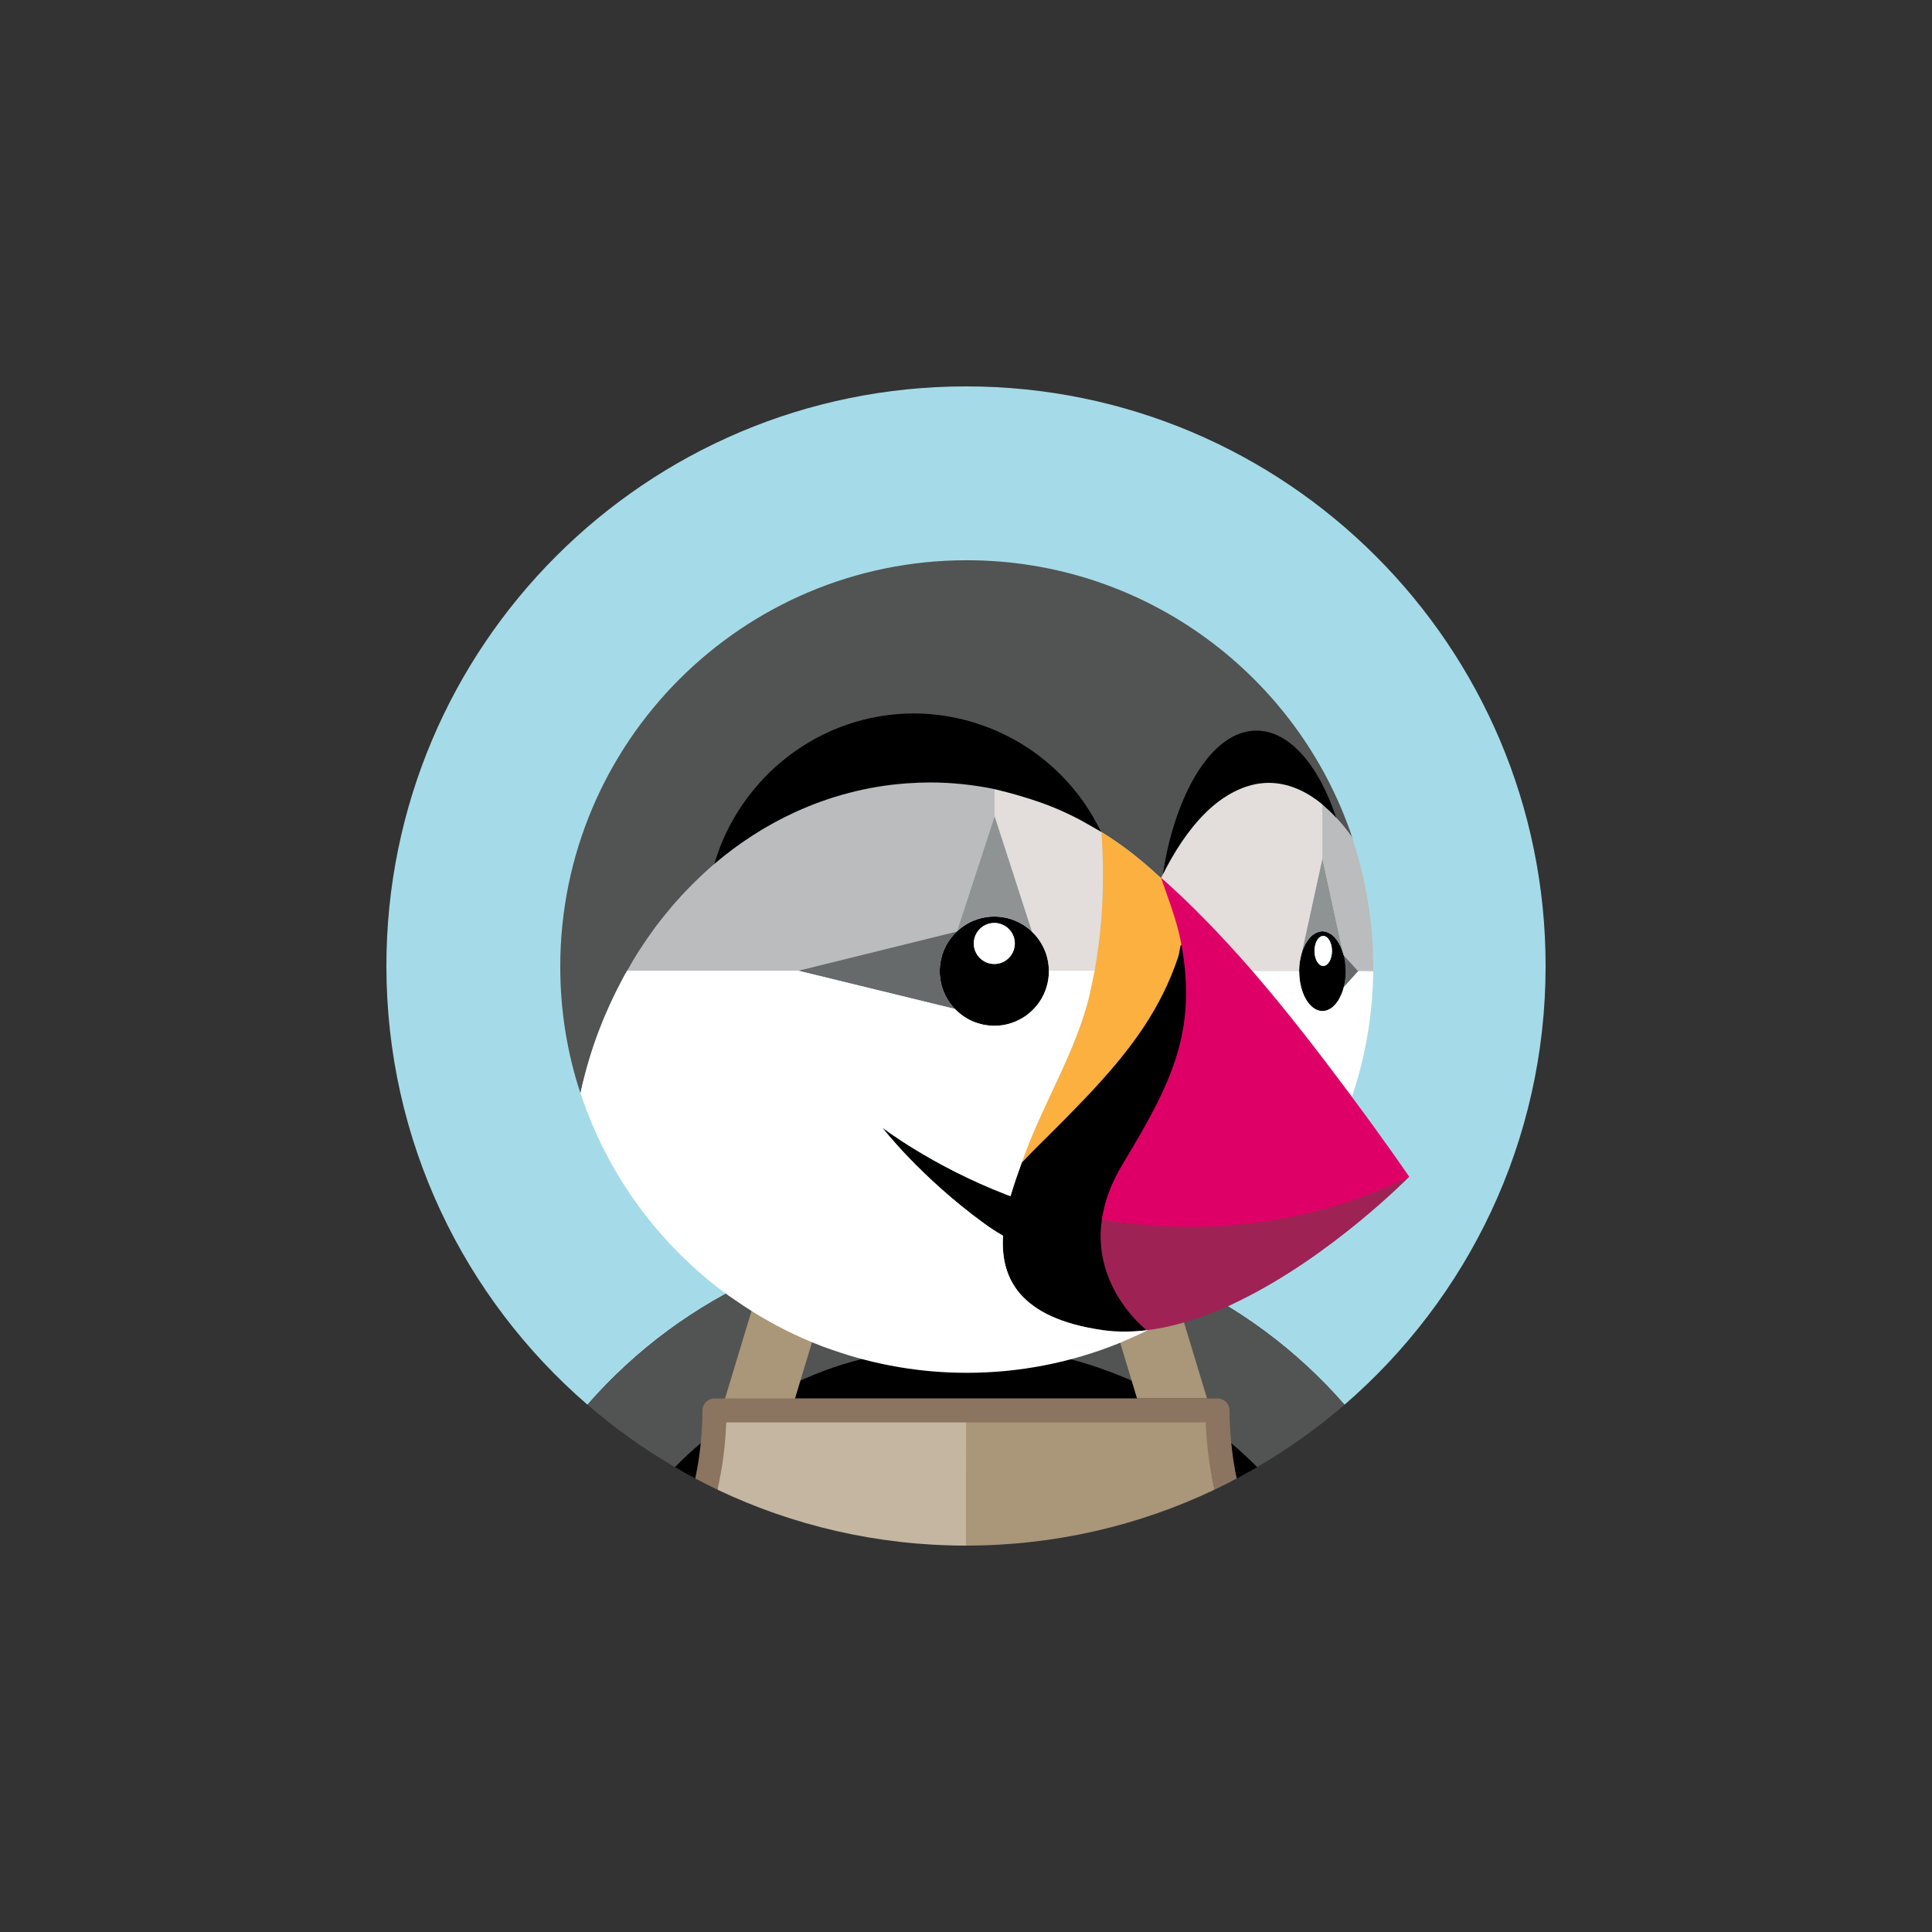 <svg width="250" height="250" viewBox="0 0 250 250" fill="none" xmlns="http://www.w3.org/2000/svg">
<rect x="0" y="0" width="250" height="250" fill="#333333" stroke="none"/>
<g clip-path="url(#clip0_973_1267)">
<path d="M98.621 165.088C99.818 164.554 101.032 164.064 102.256 163.604C103.639 163.084 105.033 162.596 106.446 162.17C108.204 161.64 109.977 161.161 111.774 160.78C114.199 160.264 116.651 159.885 119.118 159.645C117.724 164.019 116.198 168.351 114.543 172.634C114.612 173.47 114.655 174.308 114.675 175.146C118.075 174.474 121.533 174.135 125 174.134C128.534 174.134 131.984 174.487 135.325 175.146C135.345 174.308 135.388 173.47 135.457 172.634C133.802 168.351 132.276 164.019 130.882 159.645C133.351 159.884 135.803 160.265 138.226 160.78C140.022 161.161 141.795 161.64 143.554 162.17C144.967 162.596 146.361 163.084 147.744 163.604C148.969 164.064 150.183 164.555 151.381 165.088C160.038 168.937 167.751 174.631 173.98 181.77C189.906 168.018 200 147.694 200 125C200 83.579 166.421 50 125 50C83.579 50 50 83.579 50 125C50 147.694 60.094 168.017 76.02 181.77C82.249 174.63 89.962 168.937 98.621 165.088" fill="#A5DBE8"/>
<path d="M151.382 165.088L156.038 181.098L157.358 181.16C158.216 181.16 158.819 181.385 158.819 182.243C158.819 183.668 158.892 185.269 159.029 186.667C160.189 187.652 161.602 188.763 162.673 189.842C166.683 187.506 170.469 184.804 173.981 181.77C167.752 174.631 160.04 168.937 151.382 165.088M142.278 164.928L147.745 163.604C146.362 163.084 144.968 162.596 143.555 162.17C141.796 161.64 140.023 161.161 138.227 160.78C135.802 160.264 133.35 159.885 130.883 159.645C132.277 164.019 133.803 168.351 135.458 172.634C135.39 173.47 135.346 174.308 135.327 175.146C139.2 175.91 143.009 177.238 146.53 178.796L142.278 164.928" fill="#525353"/>
<path d="M87.328 189.842C88.199 190.35 89.078 190.845 89.972 191.318C90.285 189.815 90.786 187.732 90.937 186.186C89.777 187.171 88.399 188.763 87.328 189.842ZM146.438 178.657C142.875 177.079 139.148 175.902 135.325 175.146C131.924 174.474 128.466 174.135 125 174.134C121.465 174.134 118.015 174.487 114.674 175.146C110.801 175.91 106.76 177.068 103.24 178.625L102.865 180.958H147.135L146.438 178.657" fill="black"/>
<path d="M90.8 186.63C90.937 185.232 91.036 183.986 91.036 182.56C91.036 181.704 91.624 181.155 92.481 181.155L93.886 181.105L98.62 165.088C89.962 168.937 82.249 174.63 76.019 181.77C79.532 184.804 83.317 187.506 87.328 189.842C88.399 188.762 89.516 187.728 90.675 186.743" fill="#525353"/>
<path d="M159.6 189.479C159.903 191.003 159.972 191.306 160.027 191.318C160.918 190.844 161.8 190.352 162.671 189.842C161.588 188.75 160.46 187.705 159.289 186.708L159.6 189.479" fill="black"/>
<path d="M146.438 178.657L147.136 180.958H156.191L151.381 165.088C150.184 164.557 148.971 164.063 147.744 163.604L142.277 164.928L146.438 178.657Z" fill="#AA9678"/>
<path d="M93.969 184.163C94.016 184.129 94.064 184.096 94.111 184.062H93.975C93.974 184.095 93.971 184.129 93.969 184.163Z" fill="#C4B6A1"/>
<path d="M156.027 184.062H155.891L156.033 184.163C156.032 184.129 156.028 184.095 156.027 184.062Z" fill="#AA9678"/>
<path d="M155.871 183.83L124.938 183.866L125.002 200C136.514 200 147.418 197.399 157.166 192.763C156.529 189.967 156.466 186.955 156.362 184.024C156.315 183.99 155.871 183.83 155.871 183.83" fill="#AA9678"/>
<path d="M124.95 183.932C124.95 183.932 93.846 183.893 93.798 183.927C93.695 186.858 93.09 190.336 92.836 192.763C102.584 197.399 113.487 200 125 200L125.017 183.985L124.95 183.932Z" fill="#C4B6A1"/>
<path d="M148.198 171.969L148.214 172.017L148.198 171.969C148.198 171.969 147.438 171.366 146.473 170.255C147.438 171.366 148.198 171.969 148.198 171.969Z" fill="#AA9678"/>
<path d="M171.117 104.11V104.114V104.11ZM174.135 125.704L174.136 125.681L174.135 125.704Z" fill="white"/>
<path d="M174.052 124.513C174.054 124.533 174.06 124.551 174.062 124.571C174.064 124.583 174.068 124.594 174.069 124.606V124.61C174.105 124.897 174.119 125.196 174.125 125.498C174.126 125.554 174.136 125.606 174.136 125.661L174.136 125.681L174.136 125.704C174.135 125.764 174.125 125.819 174.124 125.878C174.12 126.169 174.102 126.46 174.07 126.749V126.753L174.062 126.796C174.059 126.819 174.052 126.839 174.049 126.862C174.01 127.16 173.954 127.457 173.881 127.749L173.88 127.753V127.754L173.891 127.742L173.895 127.729V127.729L175.858 125.674L173.879 123.603L173.879 123.607C173.953 123.896 174.01 124.2 174.052 124.513Z" fill="#676A6A"/>
<path d="M174.05 126.862C174.055 126.823 174.065 126.788 174.071 126.749C174.105 126.468 174.118 126.174 174.125 125.878C174.126 125.812 174.136 125.749 174.136 125.681C174.136 125.619 174.127 125.56 174.126 125.498C174.122 125.201 174.104 124.905 174.07 124.61C174.065 124.576 174.056 124.547 174.052 124.513C174.013 124.208 173.955 123.906 173.88 123.607C173.854 123.506 173.819 123.417 173.789 123.32C173.611 122.732 173.369 122.214 173.082 121.783C172.972 121.62 172.852 121.463 172.722 121.314C172.604 121.183 172.474 121.063 172.334 120.954C172.283 120.915 172.228 120.887 172.176 120.853C172.014 120.747 171.839 120.663 171.655 120.602C171.482 120.544 171.301 120.513 171.118 120.509C170.934 120.509 170.756 120.548 170.581 120.602C170.397 120.662 170.221 120.747 170.06 120.853C170.008 120.887 169.953 120.914 169.902 120.954C169.661 121.142 169.449 121.365 169.273 121.615C169.232 121.67 169.192 121.727 169.154 121.784C168.867 122.214 168.624 122.733 168.447 123.32L168.425 123.39C168.346 123.66 168.286 123.944 168.235 124.235C168.219 124.324 168.199 124.409 168.187 124.501C168.14 124.827 168.116 125.166 168.11 125.514C168.109 125.563 168.102 125.608 168.102 125.656H168.113C168.113 128.513 169.465 130.829 171.132 130.829C171.419 130.829 171.695 130.754 171.958 130.626C172.116 130.548 172.265 130.454 172.402 130.345C172.459 130.299 172.513 130.244 172.567 130.193C172.7 130.068 172.827 129.928 172.947 129.771C173.03 129.662 173.112 129.552 173.188 129.43C173.237 129.352 173.281 129.267 173.326 129.184C173.411 129.028 173.49 128.866 173.563 128.694C173.589 128.632 173.617 128.571 173.642 128.507C173.734 128.268 173.814 128.015 173.882 127.749C173.954 127.466 174.008 127.169 174.05 126.862V126.862ZM171.226 124.993C170.601 124.993 170.094 124.124 170.094 123.053C170.094 121.982 170.601 121.113 171.226 121.113C171.852 121.113 172.358 121.982 172.358 123.053C172.358 124.124 171.852 124.993 171.226 124.993Z" fill="black"/>
<path d="M171.226 121.114C170.601 121.114 170.094 121.982 170.094 123.053C170.094 124.124 170.601 124.993 171.226 124.993C171.851 124.993 172.357 124.124 172.357 123.053C172.357 121.982 171.851 121.114 171.226 121.114" fill="white"/>
<path d="M168.446 123.32C168.623 122.733 168.865 122.214 169.153 121.784C169.191 121.725 169.23 121.671 169.271 121.615C169.447 121.364 169.659 121.141 169.901 120.954C169.952 120.914 170.007 120.887 170.058 120.853C170.22 120.747 170.395 120.662 170.579 120.602C170.754 120.547 170.933 120.509 171.117 120.509C171.301 120.509 171.479 120.547 171.654 120.602C171.838 120.663 172.013 120.747 172.174 120.853C172.227 120.887 172.281 120.915 172.333 120.954C172.468 121.057 172.597 121.179 172.721 121.314C172.851 121.463 172.971 121.62 173.081 121.783C173.368 122.214 173.61 122.732 173.787 123.32V123.321L171.117 111.088L168.445 123.32H168.446" fill="#909393"/>
<path d="M135.724 125.567C135.72 125.321 135.704 125.078 135.677 124.839C135.676 124.836 135.675 124.832 135.675 124.829C135.647 124.595 135.608 124.363 135.557 124.133L135.553 124.115C135.502 123.891 135.441 123.669 135.369 123.451L135.363 123.436C135.292 123.22 135.209 123.007 135.116 122.799C135.115 122.795 135.112 122.79 135.11 122.786C134.366 121.129 133.015 119.821 131.336 119.13L131.316 119.122C130.907 118.955 130.484 118.828 130.051 118.74C130.04 118.739 130.03 118.738 130.018 118.736C129.572 118.648 129.118 118.603 128.663 118.603C128.207 118.603 127.763 118.65 127.331 118.732L127.286 118.739C126.856 118.825 126.442 118.95 126.044 119.11L126.012 119.122C125.61 119.285 125.224 119.485 124.859 119.72C124.494 119.956 124.151 120.223 123.836 120.519L123.828 120.543L123.802 120.549C123.297 121.03 122.865 121.581 122.519 122.186L122.506 122.208C122.401 122.394 122.305 122.587 122.217 122.784C122.208 122.805 122.196 122.825 122.187 122.846C122.107 123.028 122.038 123.217 121.974 123.407C121.961 123.444 121.945 123.48 121.933 123.516C121.877 123.694 121.831 123.876 121.788 124.058C121.777 124.111 121.76 124.162 121.749 124.214C121.711 124.394 121.685 124.579 121.661 124.764C121.654 124.821 121.642 124.875 121.636 124.932C121.562 125.634 121.595 126.342 121.732 127.034C121.733 127.043 121.734 127.053 121.736 127.063C121.825 127.504 121.955 127.929 122.122 128.336C122.124 128.342 122.125 128.348 122.128 128.353C122.466 129.171 122.954 129.918 123.567 130.556C124.048 131.057 124.601 131.487 125.209 131.83L125.218 131.836C125.408 131.942 125.604 132.038 125.804 132.127C125.82 132.134 125.836 132.144 125.853 132.151C126.038 132.232 126.23 132.301 126.423 132.366C126.455 132.378 126.487 132.392 126.52 132.402C126.698 132.459 126.882 132.505 127.066 132.547C127.116 132.559 127.164 132.575 127.214 132.586C127.393 132.623 127.577 132.648 127.762 132.672C127.818 132.678 127.873 132.691 127.93 132.697C129.58 132.871 131.238 132.457 132.614 131.529C133.366 131.02 134.014 130.372 134.523 129.62C135.311 128.453 135.731 127.077 135.73 125.669C135.73 125.652 135.727 125.636 135.727 125.621C135.727 125.602 135.724 125.585 135.724 125.567V125.567ZM128.663 124.739C128.315 124.739 127.969 124.671 127.647 124.537C127.325 124.404 127.033 124.208 126.786 123.962C126.54 123.715 126.344 123.422 126.211 123.1C126.077 122.778 126.009 122.433 126.009 122.084C126.009 121.736 126.078 121.391 126.211 121.069C126.345 120.747 126.54 120.454 126.787 120.207C127.033 119.961 127.326 119.765 127.648 119.632C127.97 119.499 128.315 119.43 128.664 119.43C129.368 119.43 130.043 119.71 130.541 120.208C131.039 120.706 131.318 121.381 131.318 122.085C131.318 122.789 131.038 123.464 130.54 123.962C130.042 124.46 129.367 124.739 128.663 124.739V124.739Z" fill="black"/>
<path d="M128.662 119.43C127.958 119.43 127.283 119.71 126.785 120.207C126.287 120.705 126.008 121.38 126.008 122.084C126.008 122.788 126.287 123.463 126.785 123.961C127.283 124.459 127.958 124.739 128.662 124.739C129.366 124.739 130.041 124.459 130.539 123.961C131.037 123.463 131.316 122.788 131.316 122.084C131.316 121.38 131.037 120.705 130.539 120.207C130.041 119.71 129.366 119.43 128.662 119.43" fill="white"/>
<path d="M123.8 120.549L123.826 120.543L123.834 120.519L128.7 105.635V102.152L128.7 102.113C125.953 101.544 123.155 101.255 120.35 101.251C119.398 101.251 118.454 101.292 117.515 101.356C117.378 101.365 117.241 101.373 117.104 101.384C112.219 101.755 107.409 103.028 102.954 105.061C99.135 106.805 95.585 109.103 92.395 111.827V111.828L92.39 111.832C91.536 112.563 90.709 113.325 89.911 114.116C89.761 114.262 89.608 114.407 89.46 114.556C88.705 115.318 87.975 116.103 87.27 116.911C87.118 117.087 86.967 117.267 86.816 117.445C86.105 118.28 85.421 119.136 84.764 120.014C84.709 120.087 84.658 120.165 84.605 120.239C83.982 121.089 83.385 121.958 82.814 122.845C82.702 123.018 82.587 123.188 82.478 123.363C82.015 124.097 81.584 124.851 81.156 125.607H103.326L123.8 120.549Z" fill="#BBBCBD"/>
<path d="M142.515 118.875C142.56 118.294 142.597 117.714 142.627 117.133C142.667 116.346 142.695 115.559 142.71 114.772C142.722 114.161 142.72 113.549 142.717 112.938C142.717 112.761 142.721 112.585 142.72 112.408C142.701 110.83 142.643 109.253 142.546 107.678L142.532 107.669L142.526 107.658C141.94 107.321 141.354 106.986 140.767 106.653L140.726 106.629L140.267 106.37L140.259 106.365L139.94 106.187L139.878 106.152C139.801 106.109 139.724 106.067 139.646 106.026C138.627 105.497 137.587 105.008 136.53 104.561C134.008 103.497 130.612 102.563 128.699 102.113V105.635L133.523 120.543L133.529 120.556C134.027 121.03 134.455 121.576 134.798 122.177V122.178C134.911 122.374 135.014 122.578 135.107 122.786C135.109 122.79 135.112 122.795 135.113 122.799C135.206 123.006 135.288 123.219 135.36 123.436L135.366 123.451C135.438 123.668 135.499 123.89 135.549 124.115L135.554 124.133C135.604 124.361 135.644 124.593 135.672 124.829C135.672 124.832 135.673 124.836 135.674 124.839C135.701 125.078 135.717 125.321 135.721 125.567L135.739 125.607H141.646C142.042 123.439 142.327 121.253 142.499 119.056C142.503 118.995 142.51 118.935 142.515 118.875" fill="#E3DDDB"/>
<path d="M150.241 113.604C150.237 113.61 150.234 113.618 150.23 113.625L150.241 113.604" fill="#FCB03F"/>
<path d="M123.836 120.519C124.153 120.222 124.497 119.954 124.863 119.718C125.227 119.484 125.612 119.285 126.013 119.122C126.023 119.117 126.034 119.114 126.044 119.11C126.446 118.948 126.862 118.824 127.286 118.739L127.332 118.732C127.77 118.647 128.216 118.604 128.663 118.603C129.128 118.603 129.58 118.65 130.019 118.736C130.03 118.738 130.04 118.739 130.052 118.74C130.491 118.829 130.922 118.959 131.337 119.13C132.15 119.465 132.895 119.949 133.532 120.556L133.527 120.543L128.703 105.635L123.836 120.519" fill="#909393"/>
<path d="M122.122 128.336C121.953 127.925 121.824 127.498 121.736 127.062C121.734 127.053 121.733 127.043 121.732 127.034C121.595 126.342 121.562 125.634 121.636 124.932C121.642 124.875 121.654 124.821 121.661 124.764C121.685 124.579 121.711 124.394 121.748 124.214C121.76 124.161 121.777 124.111 121.788 124.058C121.831 123.876 121.877 123.694 121.933 123.516C121.945 123.479 121.961 123.444 121.973 123.407C122.038 123.217 122.107 123.028 122.187 122.846C122.196 122.825 122.208 122.805 122.217 122.784C122.305 122.587 122.401 122.394 122.506 122.208L122.519 122.186C122.865 121.581 123.297 121.03 123.802 120.549L103.328 125.607H103.289L123.567 130.556C122.954 129.918 122.466 129.171 122.128 128.353C122.125 128.348 122.124 128.342 122.122 128.336" fill="#676A6A"/>
<path d="M168.185 124.501C168.198 124.409 168.217 124.324 168.233 124.235C168.284 123.944 168.345 123.66 168.423 123.39C168.432 123.36 168.436 123.325 168.445 123.295L171.116 111.063L171.116 104.089C168.933 102.286 166.596 101.301 164.162 101.301C161.087 101.301 158.22 102.999 156.076 105.096C153.73 107.391 151.917 110.278 150.451 113.192C150.384 113.326 150.315 113.455 150.248 113.59C150.7 113.981 151.147 114.378 151.588 114.782C152.585 115.697 153.565 116.631 154.527 117.583C154.976 118.026 155.417 118.478 155.858 118.929C156.327 119.407 156.796 119.883 157.258 120.368C158.103 121.255 158.935 122.153 159.755 123.062C160.459 123.839 161.156 124.622 161.844 125.412L161.846 125.414C161.961 125.534 162.042 125.621 162.073 125.656H168.097C168.097 125.608 168.107 125.563 168.108 125.514C168.114 125.166 168.138 124.827 168.185 124.501M150.247 113.622L150.241 113.604L150.23 113.624L150.257 113.65C150.254 113.64 150.251 113.631 150.247 113.622" fill="#E3DDDB"/>
<path d="M77.526 133.305L77.58 133.17C78.389 131.071 79.322 129.022 80.373 127.033C80.536 126.724 80.696 126.413 80.865 126.107C80.958 125.938 81.063 125.776 81.158 125.607C81.586 124.851 82.016 124.097 82.479 123.363C82.589 123.188 82.704 123.018 82.816 122.845C83.386 121.958 83.983 121.089 84.606 120.239C84.66 120.165 84.711 120.088 84.766 120.014C85.422 119.136 86.107 118.28 86.818 117.446C86.969 117.267 87.119 117.088 87.272 116.911C87.977 116.103 88.707 115.318 89.462 114.556C89.611 114.407 89.763 114.262 89.912 114.116C90.711 113.325 91.538 112.563 92.392 111.832L92.397 111.827C95.767 100.539 106.647 93.603 118.847 93.603C123.757 93.603 128.641 95.018 132.825 97.578C137.118 100.204 140.045 102.769 142.317 107.253L142.351 107.321C142.408 107.434 142.473 107.543 142.529 107.658L142.535 107.669L142.548 107.678C144.457 108.859 146.274 110.18 147.987 111.63C148.562 112.116 149.127 112.615 149.681 113.127C149.864 113.294 150.052 113.454 150.232 113.624C150.236 113.617 150.239 113.61 150.243 113.604C150.245 113.599 150.247 113.594 150.249 113.589C150.312 113.462 150.372 113.333 150.435 113.207C152.154 102.358 157.616 96.441 163.261 96.441C167.516 96.441 170.61 98.978 172.946 105.808L172.97 105.881L172.976 105.89C173.664 106.641 174.308 107.433 174.902 108.262L174.9 108.261C174.913 108.277 174.926 108.293 174.938 108.31L174.937 108.309L174.938 108.31C174.971 108.409 175 108.511 175.032 108.61V108.609L174.944 108.253C167.922 87.463 148.258 72.495 125.097 72.495C96.046 72.495 72.496 96.045 72.496 125.096C72.496 130.822 73.411 136.336 75.111 141.467L75.118 141.437C75.715 138.669 76.52 135.951 77.526 133.305" fill="#525353"/>
<path d="M175.728 125.677L173.894 127.729V127.729L173.889 127.742C173.82 128.012 173.734 128.264 173.64 128.507C173.615 128.571 173.588 128.632 173.561 128.694C173.49 128.861 173.412 129.025 173.325 129.184C173.279 129.267 173.235 129.352 173.186 129.43C173.11 129.552 173.028 129.662 172.945 129.771C172.83 129.922 172.703 130.063 172.565 130.193C172.511 130.244 172.458 130.299 172.401 130.345C172.263 130.454 172.114 130.548 171.956 130.626C171.693 130.754 171.417 130.829 171.13 130.829C169.463 130.829 168.112 128.513 168.112 125.656H162.055L162.058 125.661C163.196 126.976 164.316 128.307 165.418 129.652C166.477 130.946 167.523 132.251 168.555 133.566L168.707 133.759C169.686 135.008 170.655 136.263 171.616 137.526L171.896 137.892C172.917 139.235 173.93 140.583 174.938 141.937C176.71 136.689 177.641 131.195 177.696 125.656L175.994 125.592L175.728 125.677" fill="white"/>
<path d="M117.104 101.384C117.241 101.373 117.378 101.365 117.514 101.356C118.458 101.289 119.404 101.254 120.35 101.251C123.202 101.251 125.989 101.557 128.699 102.113H128.7C130.613 102.563 134.009 103.497 136.53 104.561C137.588 105.008 138.628 105.497 139.647 106.026L139.878 106.152L139.941 106.187C140.035 106.239 140.138 106.296 140.259 106.365L140.267 106.37L140.726 106.629L140.767 106.653C141.415 107.02 142.132 107.432 142.407 107.589L142.477 107.629L142.527 107.658C142.471 107.543 142.406 107.434 142.349 107.321L142.315 107.253C140.042 102.769 136.544 98.923 132.252 96.297C128.067 93.737 123.184 92.322 118.273 92.322C106.074 92.322 95.764 100.539 92.394 111.827C95.585 109.103 99.134 106.805 102.954 105.061C107.408 103.028 112.219 101.755 117.104 101.384" fill="black"/>
<path d="M174.937 108.31L174.936 108.309L174.937 108.31C174.925 108.293 174.912 108.277 174.899 108.261L174.901 108.261C174.307 107.433 173.663 106.641 172.975 105.89L172.958 105.869C172.664 105.55 172.361 105.241 172.049 104.94C171.933 104.83 171.814 104.733 171.697 104.627C171.504 104.452 171.313 104.271 171.117 104.11V111.088L173.788 123.321V123.321C173.818 123.416 173.853 123.505 173.879 123.603L175.729 125.677L175.747 125.656H177.684C177.686 125.477 177.697 125.3 177.697 125.12V125.117C177.696 119.507 176.796 113.934 175.031 108.609V108.61C174.999 108.51 174.97 108.409 174.937 108.31" fill="#BBBCBD"/>
<path d="M156.077 105.096C158.221 102.999 161.088 101.301 164.163 101.301C166.596 101.301 168.934 102.286 171.116 104.089L171.117 104.11V104.114V104.11C171.312 104.271 171.504 104.452 171.697 104.627C171.813 104.733 171.933 104.83 172.048 104.94C172.361 105.241 172.664 105.55 172.957 105.869L172.974 105.89C172.973 105.887 172.971 105.885 172.969 105.883L172.968 105.882L172.944 105.808C170.608 98.979 166.839 94.541 162.585 94.541C156.939 94.541 152.153 102.358 150.434 113.207L150.452 113.192C151.918 110.278 153.731 107.391 156.077 105.096M148.449 171.779C148.449 171.779 147.689 171.177 146.724 170.066C146.275 169.553 145.856 169.013 145.47 168.451C145.347 168.272 145.225 168.085 145.104 167.893C144.739 167.316 144.448 166.613 144.127 165.919C143.755 165.115 143.754 164.58 143.541 163.831C143.384 163.28 143.259 162.72 143.168 162.154C143.02 161.238 142.96 160.31 142.99 159.383C143.006 158.848 143.062 158.295 143.142 157.731C143.222 157.171 143.33 156.616 143.468 156.068C143.894 154.367 144.629 152.555 145.776 150.642L146.068 149.987C146.443 149.363 146.526 149.39 146.882 148.789C151.9 140.32 154.607 133.916 153.283 124.056C153.138 123.046 152.973 122.039 152.789 121.035C152.673 121.762 152.551 122.489 152.422 123.214C152.373 123.439 152.236 123.683 152.185 123.836C150.005 130.288 146.574 135.033 141.637 140.391C140.949 141.135 140.253 141.87 139.549 142.598C138.292 143.897 137.021 145.185 135.738 146.459C135.204 146.99 134.659 147.529 134.104 148.079C133.595 148.583 132.962 149.66 132.206 150.454C131.739 151.76 131.209 153.233 130.761 154.783C130.559 154.706 130.366 154.637 130.16 154.558C120.57 150.848 114.148 145.892 114.148 145.892C114.148 145.892 119.089 152.325 127.413 158.363C128.178 158.918 128.972 159.432 129.791 159.903C129.448 165.338 131.846 170.556 142.668 172.112C144.498 172.375 146.372 172.363 148.259 172.15C148.241 172.094 148.365 172.095 148.355 172.064C148.344 172.033 148.456 171.949 148.456 171.949" fill="black"/>
<path d="M142.658 157.788C152.266 159.339 166.486 159.085 181.248 152.173C181.604 152.006 181.996 152.445 182.352 152.27C182.352 152.27 172.262 162.575 160.213 168.401C159.861 168.571 159.514 168.752 159.158 168.914C157.994 169.446 156.81 169.909 155.621 170.337C153.289 171.175 150.927 171.811 148.581 172.104C148.473 172.118 148.366 172.139 148.258 172.15C148.243 172.106 148.228 172.062 148.214 172.017L148.198 171.969C148.198 171.969 147.437 171.366 146.472 170.255C146.023 169.742 145.605 169.203 145.22 168.64C144.682 167.859 144.211 167.034 143.813 166.173C143.476 165.447 143.197 164.695 142.977 163.925C142.563 162.48 142.377 160.979 142.425 159.477C142.446 158.924 142.496 158.372 142.577 157.825L142.658 157.788" fill="#9F2254"/>
<path d="M135.774 146.85C137.058 145.576 138.329 144.288 139.586 142.988C140.29 142.261 140.986 141.525 141.673 140.782C146.61 135.424 150.234 130.409 152.414 123.958C152.465 123.805 152.517 123.604 152.567 123.377L152.59 123.272C152.641 123.031 152.691 122.764 152.741 122.462C152.761 122.254 153.413 121.834 153.431 121.639C152.884 118.83 151.624 115.877 150.249 113.622C150.253 113.631 150.256 113.641 150.259 113.65L150.232 113.624C150.052 113.454 149.864 113.294 149.681 113.127C149.127 112.615 148.562 112.116 147.986 111.63C146.274 110.18 144.456 108.859 142.548 107.678C142.644 109.256 142.706 110.833 142.722 112.408C142.725 112.585 142.72 112.762 142.72 112.938C142.723 113.549 142.725 114.161 142.713 114.772C142.698 115.559 142.67 116.346 142.63 117.133C142.6 117.714 142.563 118.294 142.518 118.875C142.513 118.935 142.506 118.995 142.502 119.056C142.329 121.253 142.045 123.439 141.648 125.607L140.954 128.888C139.505 134.762 136.562 140.091 134.142 145.593C133.501 147.052 132.892 148.527 132.358 150.03L132.207 150.454C132.842 149.784 133.487 149.122 134.141 148.47C134.696 147.921 135.24 147.381 135.774 146.85" fill="#FCB03F"/>
<path d="M104.024 178.445C107.545 176.888 110.803 175.91 114.676 175.146C114.657 174.308 114.613 173.47 114.545 172.634C116.199 168.351 117.725 164.019 119.12 159.645C116.653 159.885 114.201 160.264 111.776 160.78C109.979 161.161 108.206 161.64 106.447 162.17C105.035 162.596 103.641 163.084 102.258 163.604L107.725 164.928L103.326 178.736L104.024 178.445" fill="#525353"/>
<path d="M171.616 137.526C170.655 136.263 169.686 135.008 168.707 133.759L168.555 133.566C167.51 132.235 166.451 130.914 165.379 129.604C164.29 128.275 163.183 126.961 162.058 125.661C161.987 125.578 161.916 125.495 161.844 125.413C160.918 124.348 159.977 123.296 159.022 122.257C158.44 121.622 157.852 120.992 157.258 120.368C156.795 119.885 156.329 119.405 155.858 118.929C155.417 118.479 154.976 118.026 154.527 117.583C153.565 116.632 152.585 115.698 151.588 114.782C151.146 114.379 150.7 113.981 150.247 113.589C150.245 113.594 150.243 113.599 150.241 113.604C151.191 116.335 152.276 119.101 152.819 121.95C152.96 122.691 153.077 123.412 153.172 124.116C154.496 133.975 151.337 140.413 146.319 148.882C145.952 149.501 145.583 150.119 145.212 150.736C144.065 152.649 143.33 154.46 142.904 156.161C142.767 156.71 142.658 157.265 142.578 157.825C152.418 159.413 167.214 159.709 182.353 152.27C182.353 152.27 179.384 147.907 174.917 141.908C173.916 140.565 172.909 139.226 171.896 137.892C171.804 137.769 171.709 137.647 171.616 137.526" fill="#DF0067"/>
<path d="M102.802 181.204L107.724 164.928L102.256 163.604C101.032 164.064 99.818 164.554 98.621 165.087L93.746 181.204L99.188 181.289L102.802 181.204" fill="#AA9678"/>
<path d="M106.263 174.163C106.743 174.347 107.232 174.514 107.719 174.684C113.303 176.644 119.179 177.644 125.097 177.641C131.829 177.645 138.499 176.352 144.742 173.834C145.063 173.705 145.378 173.563 145.696 173.428C146.211 173.209 146.722 172.982 147.23 172.747C147.684 172.537 148.137 172.327 148.584 172.104C148.476 172.118 148.368 172.139 148.26 172.15C146.373 172.363 144.499 172.375 142.669 172.112C131.846 170.556 129.449 165.338 129.792 159.903C128.973 159.432 128.179 158.918 127.414 158.363C119.09 152.325 114.149 145.892 114.149 145.892C114.149 145.892 120.571 150.848 130.161 154.558C130.367 154.637 130.56 154.706 130.762 154.783C131.21 153.233 131.74 151.76 132.207 150.454L132.358 150.03C132.892 148.527 133.501 147.052 134.142 145.593C136.562 140.091 139.505 134.762 140.954 128.888L141.648 125.607H135.729L135.728 125.608L135.729 125.619L135.727 125.621C135.727 125.636 135.729 125.652 135.729 125.669C135.73 127.077 135.31 128.453 134.522 129.62C133.754 130.755 132.674 131.644 131.413 132.18C130.314 132.645 129.115 132.823 127.929 132.697C127.872 132.691 127.818 132.679 127.761 132.672C127.576 132.648 127.392 132.622 127.213 132.586C127.163 132.574 127.115 132.559 127.065 132.547C126.881 132.505 126.697 132.459 126.519 132.402C126.486 132.391 126.455 132.378 126.422 132.366C126.229 132.301 126.037 132.232 125.852 132.151C125.835 132.144 125.82 132.135 125.803 132.127C125.603 132.039 125.408 131.942 125.217 131.836L125.208 131.83C124.602 131.488 124.049 131.059 123.567 130.556L103.288 125.607H81.158C81.063 125.776 80.957 125.938 80.864 126.107C80.695 126.413 80.536 126.724 80.373 127.033C79.829 128.061 79.317 129.104 78.838 130.163C78.39 131.153 77.97 132.156 77.579 133.17L77.525 133.305C76.52 135.951 75.715 138.669 75.117 141.437C78.601 152.063 85.38 161.195 94.241 167.63C94.499 167.817 94.771 167.984 95.032 168.167C96.531 169.219 98.085 170.193 99.686 171.084C101.804 172.262 104.002 173.291 106.263 174.163" fill="white"/>
<path d="M159.324 186.743C159.182 185.336 159.109 183.923 159.104 182.51C159.104 182.098 158.94 181.704 158.65 181.412C158.359 181.121 157.964 180.958 157.552 180.958H92.448C92.036 180.958 91.641 181.121 91.35 181.412C91.059 181.703 90.896 182.098 90.895 182.51C90.895 183.935 90.812 185.345 90.675 186.743C90.523 188.279 90.289 189.806 89.973 191.318C90.917 191.817 91.868 192.303 92.836 192.763C93.484 189.938 93.862 187.059 93.968 184.163C93.97 184.129 93.973 184.095 93.975 184.062H156.025C156.027 184.095 156.03 184.129 156.031 184.163C156.137 187.059 156.517 189.938 157.164 192.763C158.128 192.302 159.083 191.82 160.027 191.318C159.711 189.806 159.476 188.279 159.324 186.743" fill="#8B7460"/>
</g>
<defs>
<clipPath id="clip0_973_1267">
<rect width="150" height="150" fill="white" transform="translate(50 50)"/>
</clipPath>
</defs>
</svg>
